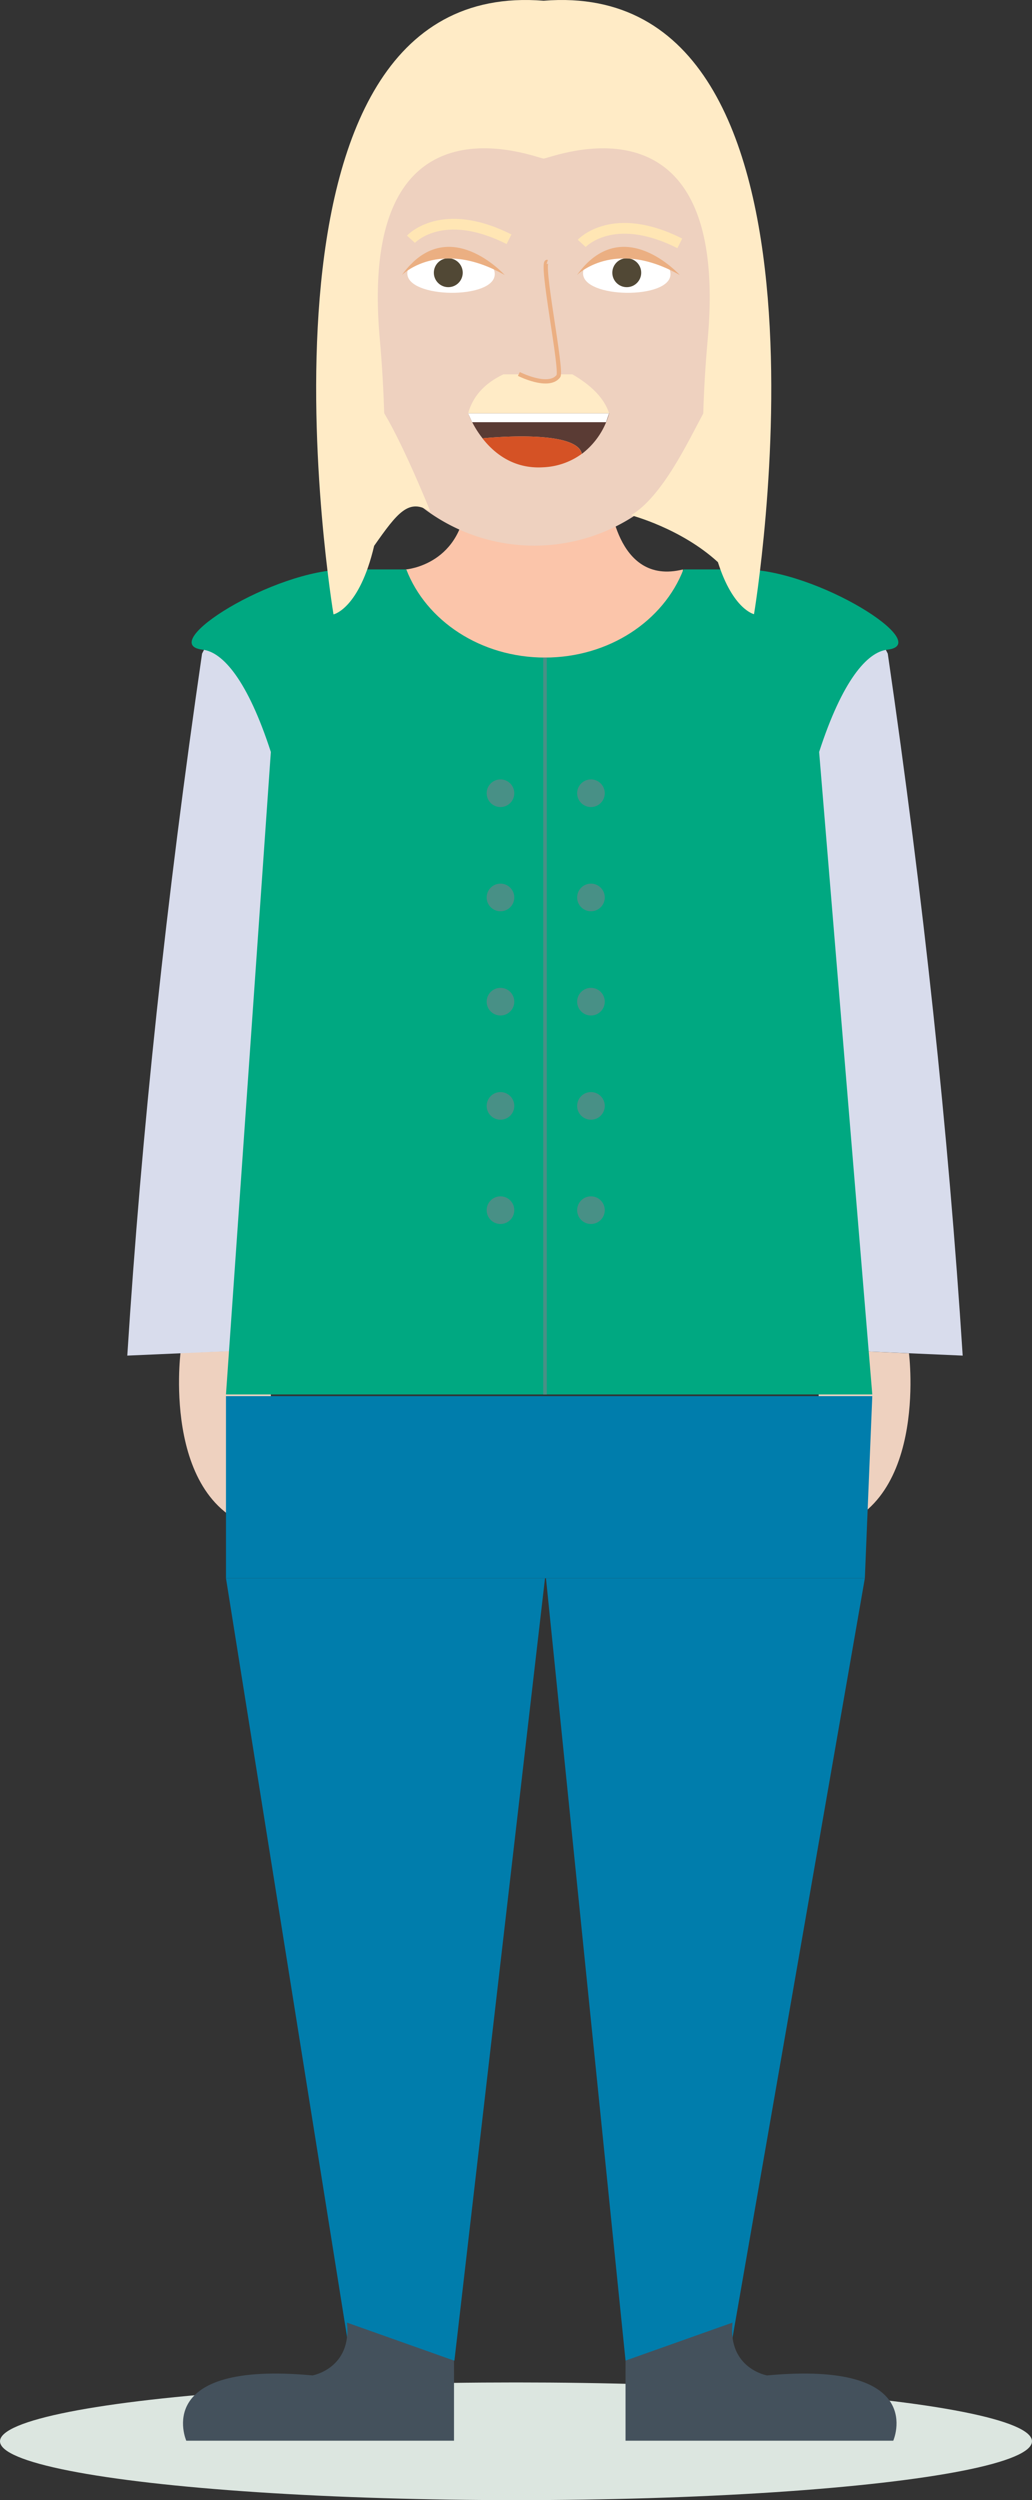 <svg xmlns="http://www.w3.org/2000/svg" viewBox="0 0 277.84 672.63"><rect x="0" y="0" width="277.84" height="672.63" fill="#333333" stroke="none"/><defs><style>.cls-1{fill:#dce6e0;}.cls-2{fill:#007dac;}.cls-14,.cls-15,.cls-3{fill:#eed1bf;}.cls-4{fill:#fbc5aa;}.cls-5{fill:#d8dcec;}.cls-6,.cls-7{fill:#00a881;}.cls-7{stroke:#489086;stroke-width:0.95px;}.cls-14,.cls-15,.cls-7{stroke-miterlimit:10;}.cls-8{fill:#44515c;}.cls-9{fill:#489086;}.cls-10{fill:#fff;}.cls-11{fill:#514835;}.cls-12{fill:#ebaf82;}.cls-13{fill:#ffebc6;}.cls-14{stroke:#ebaf82;stroke-width:1.15px;}.cls-15{stroke:#ffe6b4;stroke-width:2.89px;}.cls-16{fill:#5a3b34;}.cls-17{fill:#d55225;}</style></defs><g id="Layer_2" data-name="Layer 2"><g id="Avatar"><ellipse class="cls-1" cx="138.92" cy="656.8" rx="138.92" ry="15.83"/><polygon class="cls-2" points="146.73 424.61 122.34 635.09 94.45 635.09 60.84 424.61 146.73 424.61"/><polygon class="cls-2" points="232.84 424.61 196.14 635.09 168.41 635.09 146.99 424.61 232.84 424.61"/><path class="cls-3" d="M48.6,364S43.07,407.6,72.92,412V363Z"/><path class="cls-3" d="M244.72,364.1s5.53,43.56-24.32,47.94V363Z"/><path class="cls-4" d="M109.27,153.2s15.63-1.16,16.35-19.95H164s1.58,24.54,19.88,19.95l-1.66,14.11L144.83,182.2l-32.47-8.71-7.92-15.77Z"/><path class="cls-5" d="M259.18,364.71l-48.77-2.13v-157s11.28-65,28.6-29.73Q253.41,274.59,259.18,364.71Z"/><path class="cls-5" d="M34.27,364.71,83,362.58v-157s-11.28-65-28.6-29.73Q40,274.59,34.27,364.71Z"/><path class="cls-6" d="M200.25,153.2H184c-5.33,13.8-20,23.71-37.3,23.71s-32-9.91-37.31-23.71H93.2c-19.65,0-51.49,20.14-38.64,21.59,5.42.61,12.12,8.27,18.36,27.52L60.84,375.16h174L220.53,202.31c6.24-19.25,12.94-26.91,18.36-27.52C251.74,173.34,219.9,153.2,200.25,153.2Z"/><line class="cls-7" x1="146.73" y1="375.16" x2="146.73" y2="176.91"/><path class="cls-8" d="M168.41,635.09v21.55h72.08s9.51-21.6-34-17.56c0,0-10.59-1.87-9.28-14.21"/><path class="cls-8" d="M122.23,635.09v21.55H50.15s-9.51-21.6,34-17.56c0,0,10.59-1.87,9.27-14.21"/><circle class="cls-9" cx="159.1" cy="213.41" r="3.72"/><circle class="cls-9" cx="134.74" cy="213.41" r="3.72"/><circle class="cls-9" cx="159.1" cy="241.45" r="3.72"/><circle class="cls-9" cx="134.74" cy="241.45" r="3.72"/><circle class="cls-9" cx="159.1" cy="269.49" r="3.72"/><circle class="cls-9" cx="134.74" cy="269.49" r="3.72"/><circle class="cls-9" cx="159.1" cy="297.53" r="3.72"/><circle class="cls-9" cx="134.74" cy="297.53" r="3.72"/><circle class="cls-9" cx="159.1" cy="325.58" r="3.72"/><circle class="cls-9" cx="134.74" cy="325.58" r="3.72"/><polygon class="cls-2" points="232.84 424.61 60.84 424.61 60.84 375.61 234.84 375.61 232.84 424.61"/><path class="cls-3" d="M96.51,65.72s-11.5-3.22-8.15,14,8.15,27.87,8.15,27.87Z"/><path class="cls-3" d="M139,18.11h9.66a44.43,44.43,0,0,1,44.43,44.43v35a49.26,49.26,0,0,1-49.26,49.26h0A49.26,49.26,0,0,1,94.59,97.52v-35A44.43,44.43,0,0,1,139,18.11Z"/><path class="cls-10" d="M133.2,73.79c.09-7.58-23.45-7.86-23.54-.29C109.57,80.34,133.11,80.63,133.2,73.79Z"/><path class="cls-10" d="M180.51,73.79c.09-7.58-23.45-7.86-23.54-.29C156.89,80.34,180.43,80.63,180.51,73.79Z"/><circle class="cls-11" cx="120.69" cy="73.37" r="3.89"/><circle class="cls-11" cx="168.74" cy="73.37" r="3.89"/><path class="cls-12" d="M108.19,74s10-10.05,27.7,0C135.89,74,120.5,56.93,108.19,74Z"/><path class="cls-12" d="M155.33,74s10-10.05,27.69,0C183,74,167.63,56.93,155.33,74Z"/><path class="cls-13" d="M135.53,100.71c-5.25,2.49-8.27,6.06-9.5,10.5H164c-1.32-4.07-4.77-7.52-9.9-10.5Z"/><path class="cls-14" d="M139.69,100.61s8,4.06,10.64.59c1.14-1.5-5-31.36-3-30.73"/><path class="cls-15" d="M110.64,64.37s8.33-9.12,26.4,0"/><path class="cls-15" d="M156.62,65.48s8.33-9.12,26.4,0"/><path class="cls-16" d="M164,111.21a20.55,20.55,0,0,1-7.35,10.9c-1.38-6.86-26.65-4.19-26.73-4.18a26.46,26.46,0,0,1-3.86-6.72Z"/><path class="cls-17" d="M156.62,122.11h0a19,19,0,0,1-10.44,3.61c-7.92.47-13.15-3.77-16.29-7.79C130,117.92,155.24,115.25,156.62,122.11Z"/><polygon class="cls-16" points="129.89 117.93 129.89 117.93 129.89 117.93 129.89 117.93"/><path class="cls-3" d="M192.23,67.12s10.72-3,7.6,13-7.6,26-7.6,26Z"/><polygon class="cls-10" points="126.03 111.21 127.11 113.59 163.16 113.59 163.97 111.21 126.03 111.21"/><path class="cls-13" d="M203,165.24s-5.67-1.23-9.72-14c-9.94-9.12-23.4-12.62-23.4-12.62,8.47-5,15.46-20,19.46-27.39.16-6,.54-12.66,1.2-20,6.1-68.52-42.12-48.71-44.18-48.56h0c-2-.14-50.22-20-44.11,48.56.66,7.35,1,14,1.19,19.94,5.48,9.13,12.44,26.5,12.44,26.5-5.79-3.78-8.86.23-15.15,9.18-4,17-10.94,18.45-10.94,18.45S61-6.67,146.36.2C231.73-6.67,203,165.24,203,165.24Z"/></g></g></svg>